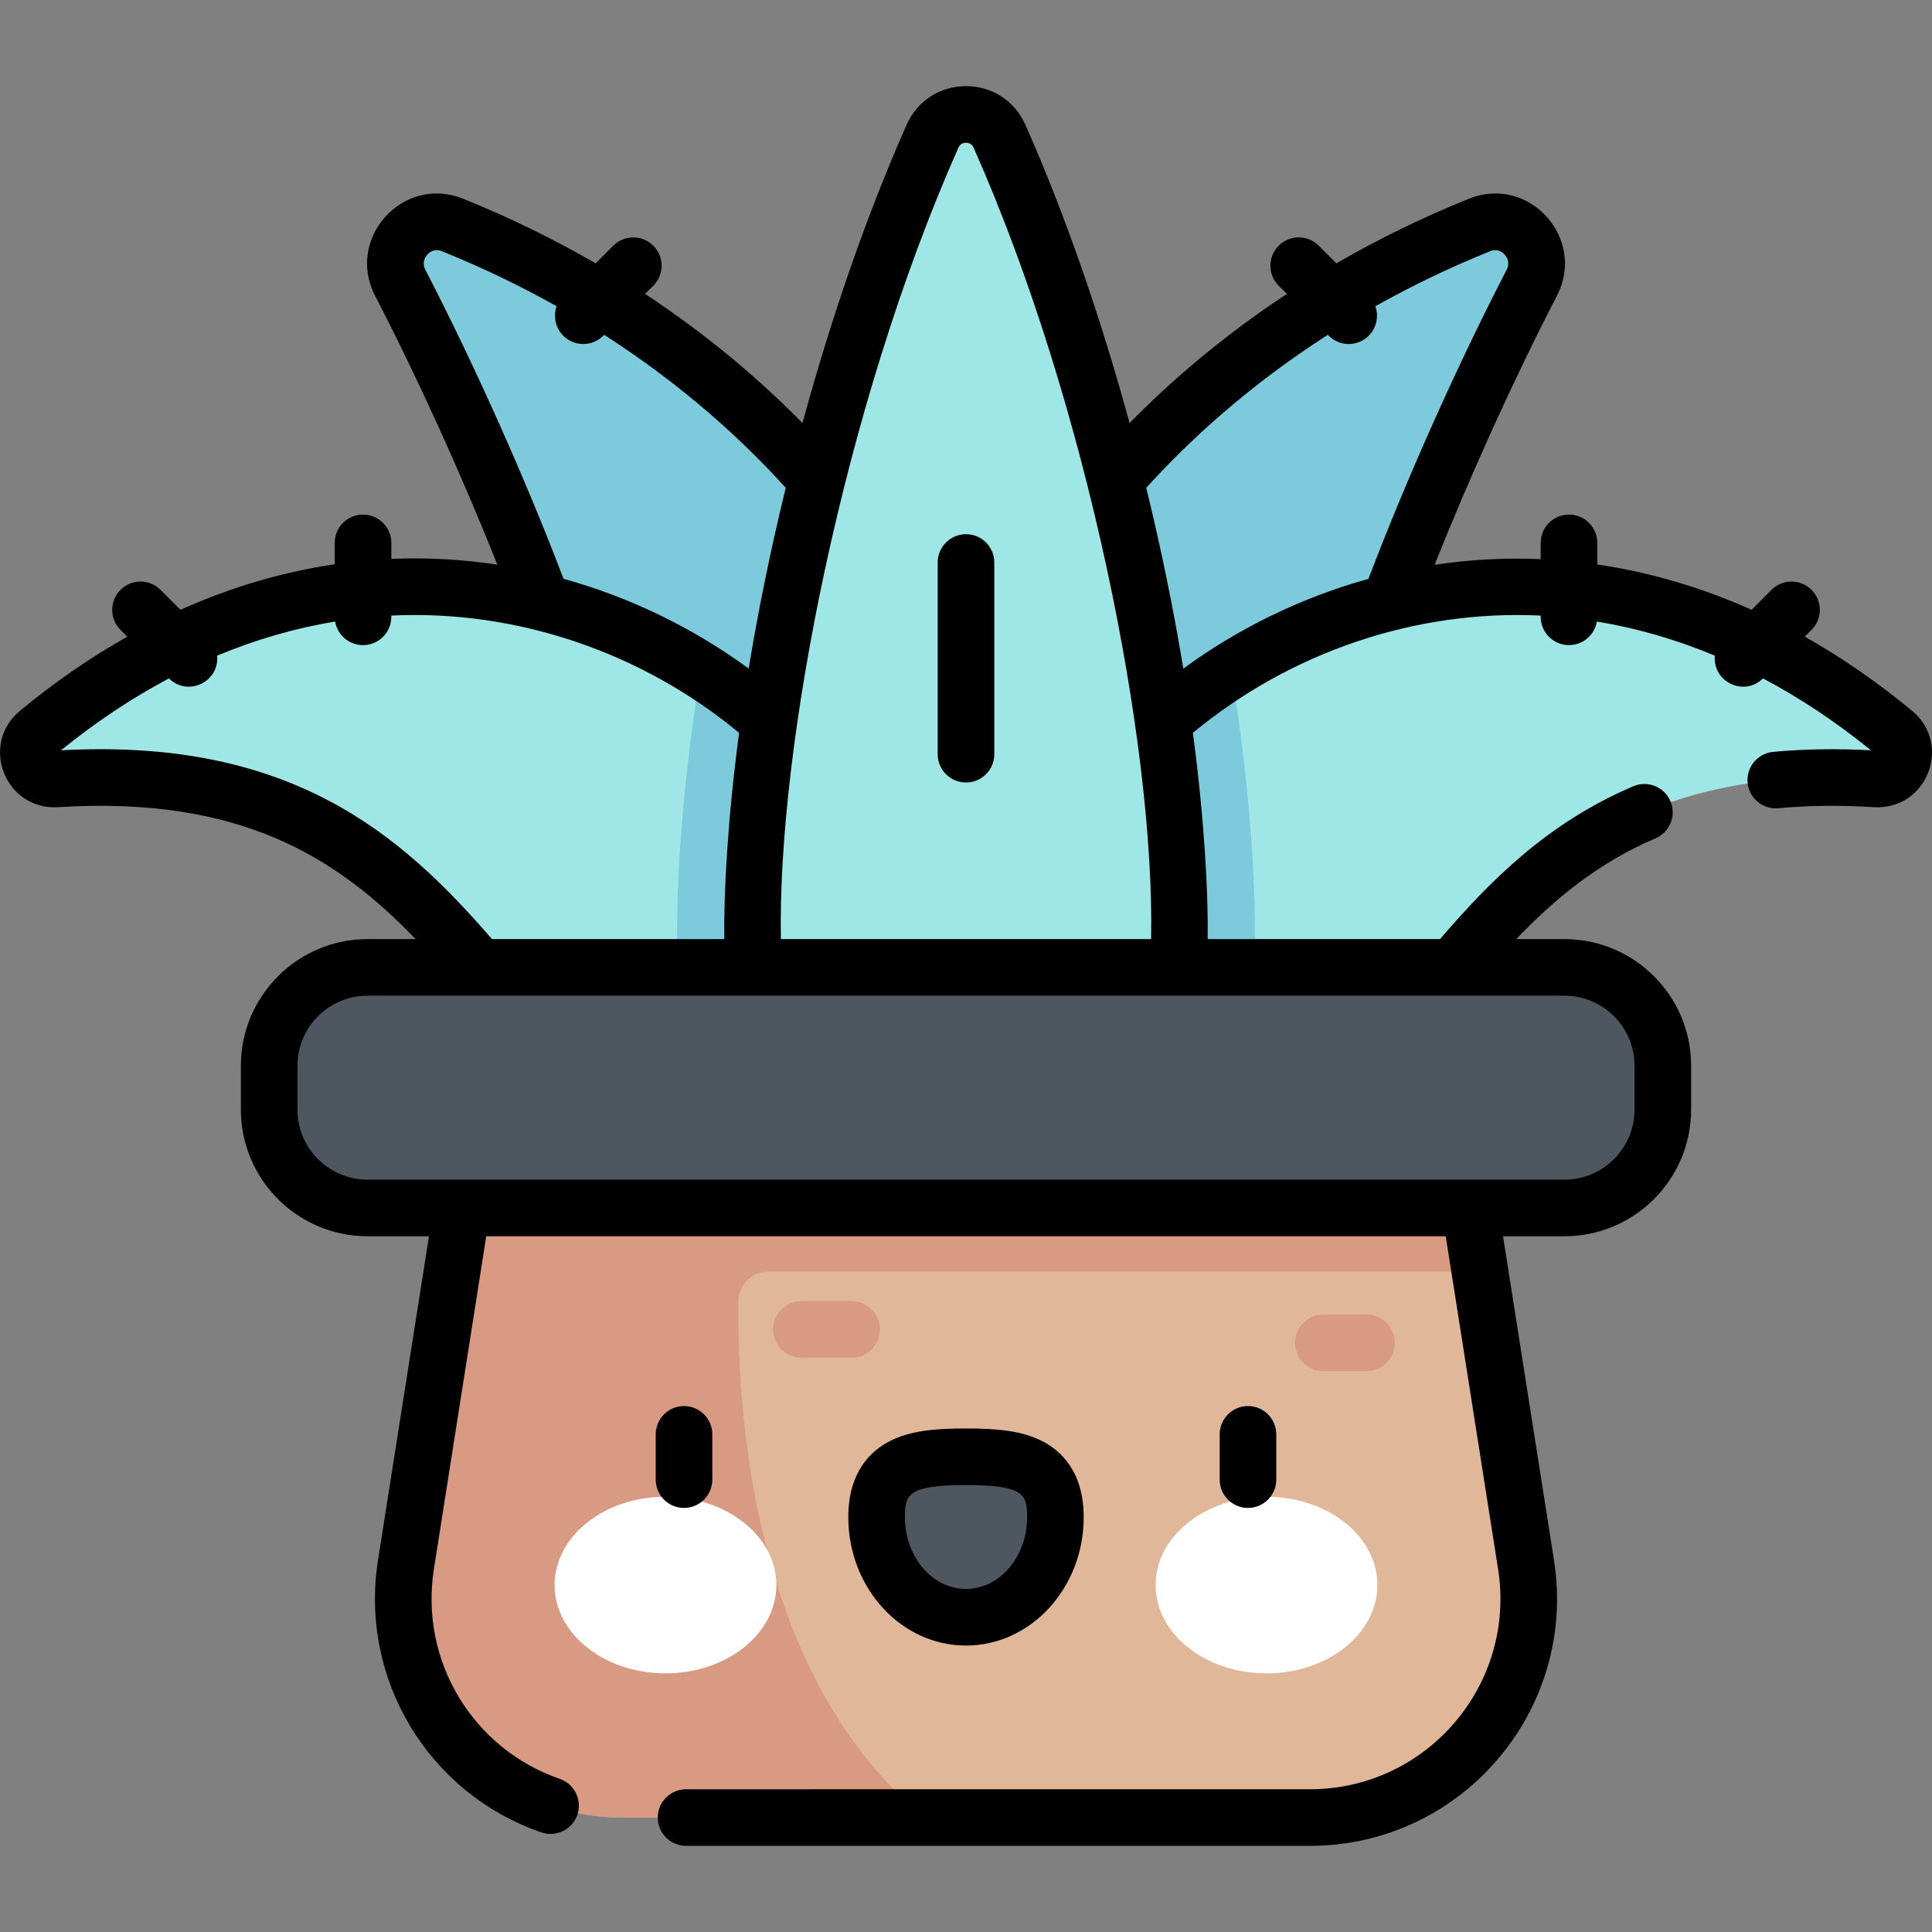 <?xml version="1.0" encoding="iso-8859-1"?>
<!-- Generator: Adobe Illustrator 23.1.0, SVG Export Plug-In . SVG Version: 6.00 Build 0)  -->
<svg version="1.1" id="Capa_1" xmlns="http://www.w3.org/2000/svg" xmlns:xlink="http://www.w3.org/1999/xlink" x="0px" y="0px"
	 viewBox="0 0 512.034 512.034" style="enable-background:new 0 0 512.034 512.034;" xml:space="preserve">
<rect x="0" y="0" width="512.034" height="512.034" fill="#808080" stroke="none"/>
<g>
	<path style="fill:#E0B799;" d="M389.575,320.143H122.458l-14.87,94.546c-5.536,35.195,21.671,67.016,57.299,67.016h182.259
		c35.628,0,62.835-31.82,57.299-67.016L389.575,320.143z"/>
	<path style="fill:#D99A84;" d="M392.231,337.031l-2.656-16.888H122.458l-14.87,94.546c-5.536,35.195,21.671,67.016,57.299,67.016
		h80.327c-39.795-32.01-50.021-92.131-49.505-136.913c0.05-4.305,3.567-7.76,7.873-7.76H392.231z"/>
	<g>
		<path style="fill:#7CCADC;" d="M252.579,191.122c-6.429-31.538-47.669-97.299-132.691-131.505
			c-9.439-3.797-18.498,6.279-13.823,15.316c20.908,40.421,51.28,110.264,55.623,150.074L252.579,191.122z"/>
		<path style="fill:#9FE6E6;" d="M239.939,258.472c0,22.832-21.337,41.341-47.657,41.341c-67.29,0-61.674-100.666-177.339-93.375
			c-6.74,0.425-10.083-7.965-4.881-12.272C119.133,103.863,239.939,191.116,239.939,258.472z"/>
		<path style="fill:#7CCADC;" d="M185.717,177.636c-4.035,25.125-6.274,49.216-6.274,70.395c0,19.82,8.142,37.828,21.349,51.112
			c22.257-3.482,39.147-20.36,39.147-40.671C239.939,230.151,218.58,198.314,185.717,177.636z"/>
		<path style="fill:#7CCADC;" d="M259.453,191.122c6.429-31.538,47.669-97.299,132.691-131.505
			c9.439-3.797,18.498,6.279,13.823,15.316c-20.908,40.421-51.28,110.264-55.623,150.074L259.453,191.122z"/>
		<path style="fill:#9FE6E6;" d="M272.094,258.472c0,22.832,21.337,41.341,47.657,41.341c67.29,0,61.674-100.666,177.339-93.375
			c6.74,0.425,10.083-7.965,4.881-12.272C392.899,103.863,272.094,191.116,272.094,258.472z"/>
		<path style="fill:#7CCADC;" d="M272.094,258.471c0,20.311,16.89,37.189,39.147,40.671c13.206-13.284,21.349-31.292,21.349-51.112
			c0-21.179-2.239-45.27-6.274-70.395C293.453,198.314,272.094,230.151,272.094,258.471z"/>
		<path style="fill:#9FE6E6;" d="M199.443,248.03c0-61.131,19.708-148.838,47.698-211.929c3.414-7.695,14.338-7.695,17.752,0
			C292.882,99.192,312.59,186.9,312.59,248.03c0,29.767-25.329,53.898-56.574,53.898
			C224.771,301.929,199.443,277.798,199.443,248.03z"/>
	</g>
	<path style="fill:#4E5660;" d="M414.63,320.143H97.402c-14.393,0-26.062-11.668-26.062-26.062v-11.632
		c0-14.394,11.668-26.062,26.062-26.062H414.63c14.394,0,26.062,11.668,26.062,26.062v11.632
		C440.692,308.475,429.024,320.143,414.63,320.143z"/>
	<g>
		<path style="fill:#D99A84;" d="M225.683,359.843h-13.279c-4.143,0-7.5-3.357-7.5-7.5c0-4.143,3.357-7.5,7.5-7.5h13.279
			c4.143,0,7.5,3.357,7.5,7.5C233.183,356.486,229.826,359.843,225.683,359.843z"/>
		<path style="fill:#D99A84;" d="M362.152,363.382h-11.426c-4.143,0-7.5-3.357-7.5-7.5c0-4.143,3.357-7.5,7.5-7.5h11.426
			c4.143,0,7.5,3.357,7.5,7.5C369.652,360.025,366.294,363.382,362.152,363.382z"/>
	</g>
	<g>
		<g>
			<ellipse style="fill:#FFFFFF;" cx="176.371" cy="420.084" rx="29.387" ry="23.403"/>
			<ellipse style="fill:#FFFFFF;" cx="335.661" cy="420.084" rx="29.387" ry="23.403"/>
			<path style="fill:#4E5660;" d="M279.71,402.103c0-14.643-10.608-16.019-23.694-16.019c-13.085,0-23.693,1.376-23.693,16.019
				c0,14.643,10.608,26.513,23.693,26.513C269.102,428.615,279.71,416.745,279.71,402.103z"/>
		</g>
	</g>
	<path d="M256.016,207.384c4.143,0,7.5-3.357,7.5-7.5v-50.809c0-4.143-3.357-7.5-7.5-7.5s-7.5,3.357-7.5,7.5v50.809
		C248.516,204.027,251.874,207.384,256.016,207.384z M338.249,392.144v-12c0-4.143-3.357-7.5-7.5-7.5c-4.143,0-7.5,3.357-7.5,7.5v12
		c0,4.143,3.357,7.5,7.5,7.5C334.891,399.644,338.249,396.287,338.249,392.144z M506.755,188.387
		c-9.378-7.764-18.888-14.278-28.443-19.659l1.795-1.795c2.929-2.93,2.929-7.678,0-10.607c-2.93-2.928-7.678-2.928-10.607,0
		l-5.287,5.287c-13.706-6.132-27.419-10.035-40.888-12.007v-5.73c0-4.143-3.357-7.5-7.5-7.5c-4.143,0-7.5,3.357-7.5,7.5v4.312
		c-9.578-0.412-18.977,0.127-28.106,1.501c9.36-23.566,21.072-49.388,32.411-71.31c7.862-15.196-7.391-32.109-23.283-25.72
		c-12.885,5.184-24.581,11.001-35.169,17.135l-4.679-4.679c-2.93-2.928-7.678-2.928-10.607,0c-2.929,2.93-2.929,7.678,0,10.607
		l2.173,2.173c-17.311,11.414-31.095,23.425-41.704,34.226c-7.63-27.984-17.025-55.2-27.611-79.061
		c-6.055-13.645-25.412-13.637-31.463,0.001c-10.586,23.861-19.981,51.077-27.611,79.061c-10.61-10.801-24.393-22.812-41.704-34.226
		l2.173-2.172c2.929-2.93,2.929-7.678,0-10.607c-2.93-2.928-7.678-2.928-10.607,0l-4.679,4.679
		c-10.588-6.133-22.283-11.951-35.168-17.135c-15.871-6.385-31.155,10.506-23.284,25.72c11.333,21.91,23.039,47.716,32.396,71.273
		c-9.391-1.422-18.636-1.933-28.091-1.53v-4.246c0-4.143-3.357-7.5-7.5-7.5s-7.5,3.357-7.5,7.5v5.665
		c-13.873,2.042-27.564,6.096-40.887,12.072l-5.288-5.288c-2.93-2.928-7.678-2.928-10.607,0c-2.929,2.93-2.929,7.678,0,10.607
		l1.802,1.802c-9.755,5.496-19.267,12.049-28.451,19.653c-10.767,8.915-3.898,26.408,10.136,25.534
		c48.438-3.048,74.086,13.504,94.73,34.965H97.402c-18.506,0-33.561,15.056-33.561,33.561v11.632
		c0,18.507,15.056,33.563,33.561,33.563h16.284l-13.507,85.881c-4.94,31.414,13.267,61.741,43.292,72.109
		c3.905,1.35,8.183-0.717,9.537-4.641c1.353-3.915-0.726-8.186-4.641-9.537c-23.146-7.993-37.181-31.377-33.37-55.602l13.874-88.211
		h254.292l13.874,88.211c4.823,30.657-18.9,58.351-49.89,58.351H181.827c-4.143,0-7.5,3.357-7.5,7.5s3.357,7.5,7.5,7.5h165.319
		c40.25,0,70.953-35.976,64.708-75.681l-13.507-85.881h16.284c18.506,0,33.562-15.056,33.562-33.563v-11.632
		c0-18.506-15.056-33.561-33.562-33.561h-12.779c9.999-10.458,21.583-20.18,36.901-26.704c3.811-1.623,5.584-6.028,3.961-9.84
		c-1.623-3.809-6.026-5.584-9.84-3.961c-22.943,9.773-38.021,25.189-51.233,40.505h-61.569c0.176-12.106-0.891-31.929-3.924-54.663
		c25.733-21.316,58.889-32.688,92.176-31.078v0.329c0,4.143,3.357,7.5,7.5,7.5c3.714,0,6.789-2.702,7.387-6.245
		c10.561,1.732,21.02,4.757,31.275,9.037c-0.659,6.938,7.761,10.996,12.756,6.029c9.807,5.188,19.38,11.545,28.618,19.056
		c-9.084-0.495-17.803-0.354-25.94,0.421c-4.124,0.393-7.148,4.054-6.755,8.177c0.395,4.157,4.092,7.15,8.178,6.755
		c7.863-0.748,16.365-0.843,25.277-0.282C510.645,214.788,517.53,197.311,506.755,188.387z M253.996,39.144
		c0.481-1.086,1.364-1.313,2.021-1.313c0.656,0,1.539,0.227,2.021,1.313c30.094,67.834,48.05,158.114,47.035,209.744h-98.111
		C205.967,198.36,223.418,108.068,253.996,39.144z M112.726,71.487c-1.019-1.968,0.04-3.465,0.542-4.017
		c0.604-0.664,1.903-1.668,3.821-0.895c11.057,4.449,21.18,9.387,30.434,14.591c-0.935,2.64-0.355,5.697,1.758,7.81
		c2.931,2.929,7.678,2.928,10.607,0l0.237-0.237c21.274,13.652,37.076,28.34,48.118,40.547c-3.92,16.049-7.234,32.173-9.824,47.903
		c-14.813-10.855-31.495-18.92-49.069-23.791C139.328,127.047,125.783,96.727,112.726,71.487z M16.173,198.851
		c9.238-7.511,18.809-13.868,28.615-19.057c4.987,4.963,13.42,0.918,12.758-6.03c10.253-4.279,20.711-7.303,31.275-9.034
		c0.598,3.544,3.673,6.245,7.387,6.245c4.143,0,7.5-3.357,7.5-7.5v-0.328c33.245-1.608,66.409,9.733,92.176,31.077
		c-3.041,22.795-4.099,42.61-3.924,54.663H130.39C106.503,221.291,77.319,195.514,16.173,198.851z M414.63,263.887
		c10.235,0,18.562,8.327,18.562,18.561v11.632c0,10.235-8.326,18.563-18.562,18.563H97.402c-10.235,0-18.562-8.327-18.562-18.563
		v-11.632c0-10.234,8.326-18.561,18.562-18.561C115.641,263.887,396.517,263.887,414.63,263.887z M313.613,177.198
		c-2.59-15.732-5.904-31.86-9.825-47.912c11.042-12.207,26.844-26.894,48.118-40.547l0.237,0.237c2.931,2.929,7.678,2.928,10.608,0
		c2.112-2.113,2.693-5.17,1.758-7.81c9.254-5.204,19.377-10.143,30.435-14.591c1.916-0.772,3.216,0.229,3.82,0.895
		c0.502,0.552,1.561,2.049,0.542,4.017c-13.061,25.248-26.61,55.579-36.635,81.936C344.609,158.425,327.978,166.687,313.613,177.198
		z M287.21,402.102c0-12.057-6.008-17.634-11.047-20.189c-5.449-2.763-11.995-3.329-20.146-3.329s-14.697,0.566-20.146,3.329
		c-5.039,2.556-11.047,8.133-11.047,20.189c0,18.755,13.993,34.014,31.193,34.014S287.21,420.857,287.21,402.102z M239.823,402.102
		c0-5.907,0.655-8.519,16.193-8.519s16.193,2.611,16.193,8.519c0,10.484-7.265,19.014-16.193,19.014
		C247.088,421.116,239.823,412.586,239.823,402.102z M181.284,399.644c4.143,0,7.5-3.357,7.5-7.5v-12c0-4.143-3.357-7.5-7.5-7.5
		c-4.143,0-7.5,3.357-7.5,7.5v12C173.784,396.287,177.141,399.644,181.284,399.644z"/>
</g>
<g>
</g>
<g>
</g>
<g>
</g>
<g>
</g>
<g>
</g>
<g>
</g>
<g>
</g>
<g>
</g>
<g>
</g>
<g>
</g>
<g>
</g>
<g>
</g>
<g>
</g>
<g>
</g>
<g>
</g>
</svg>
